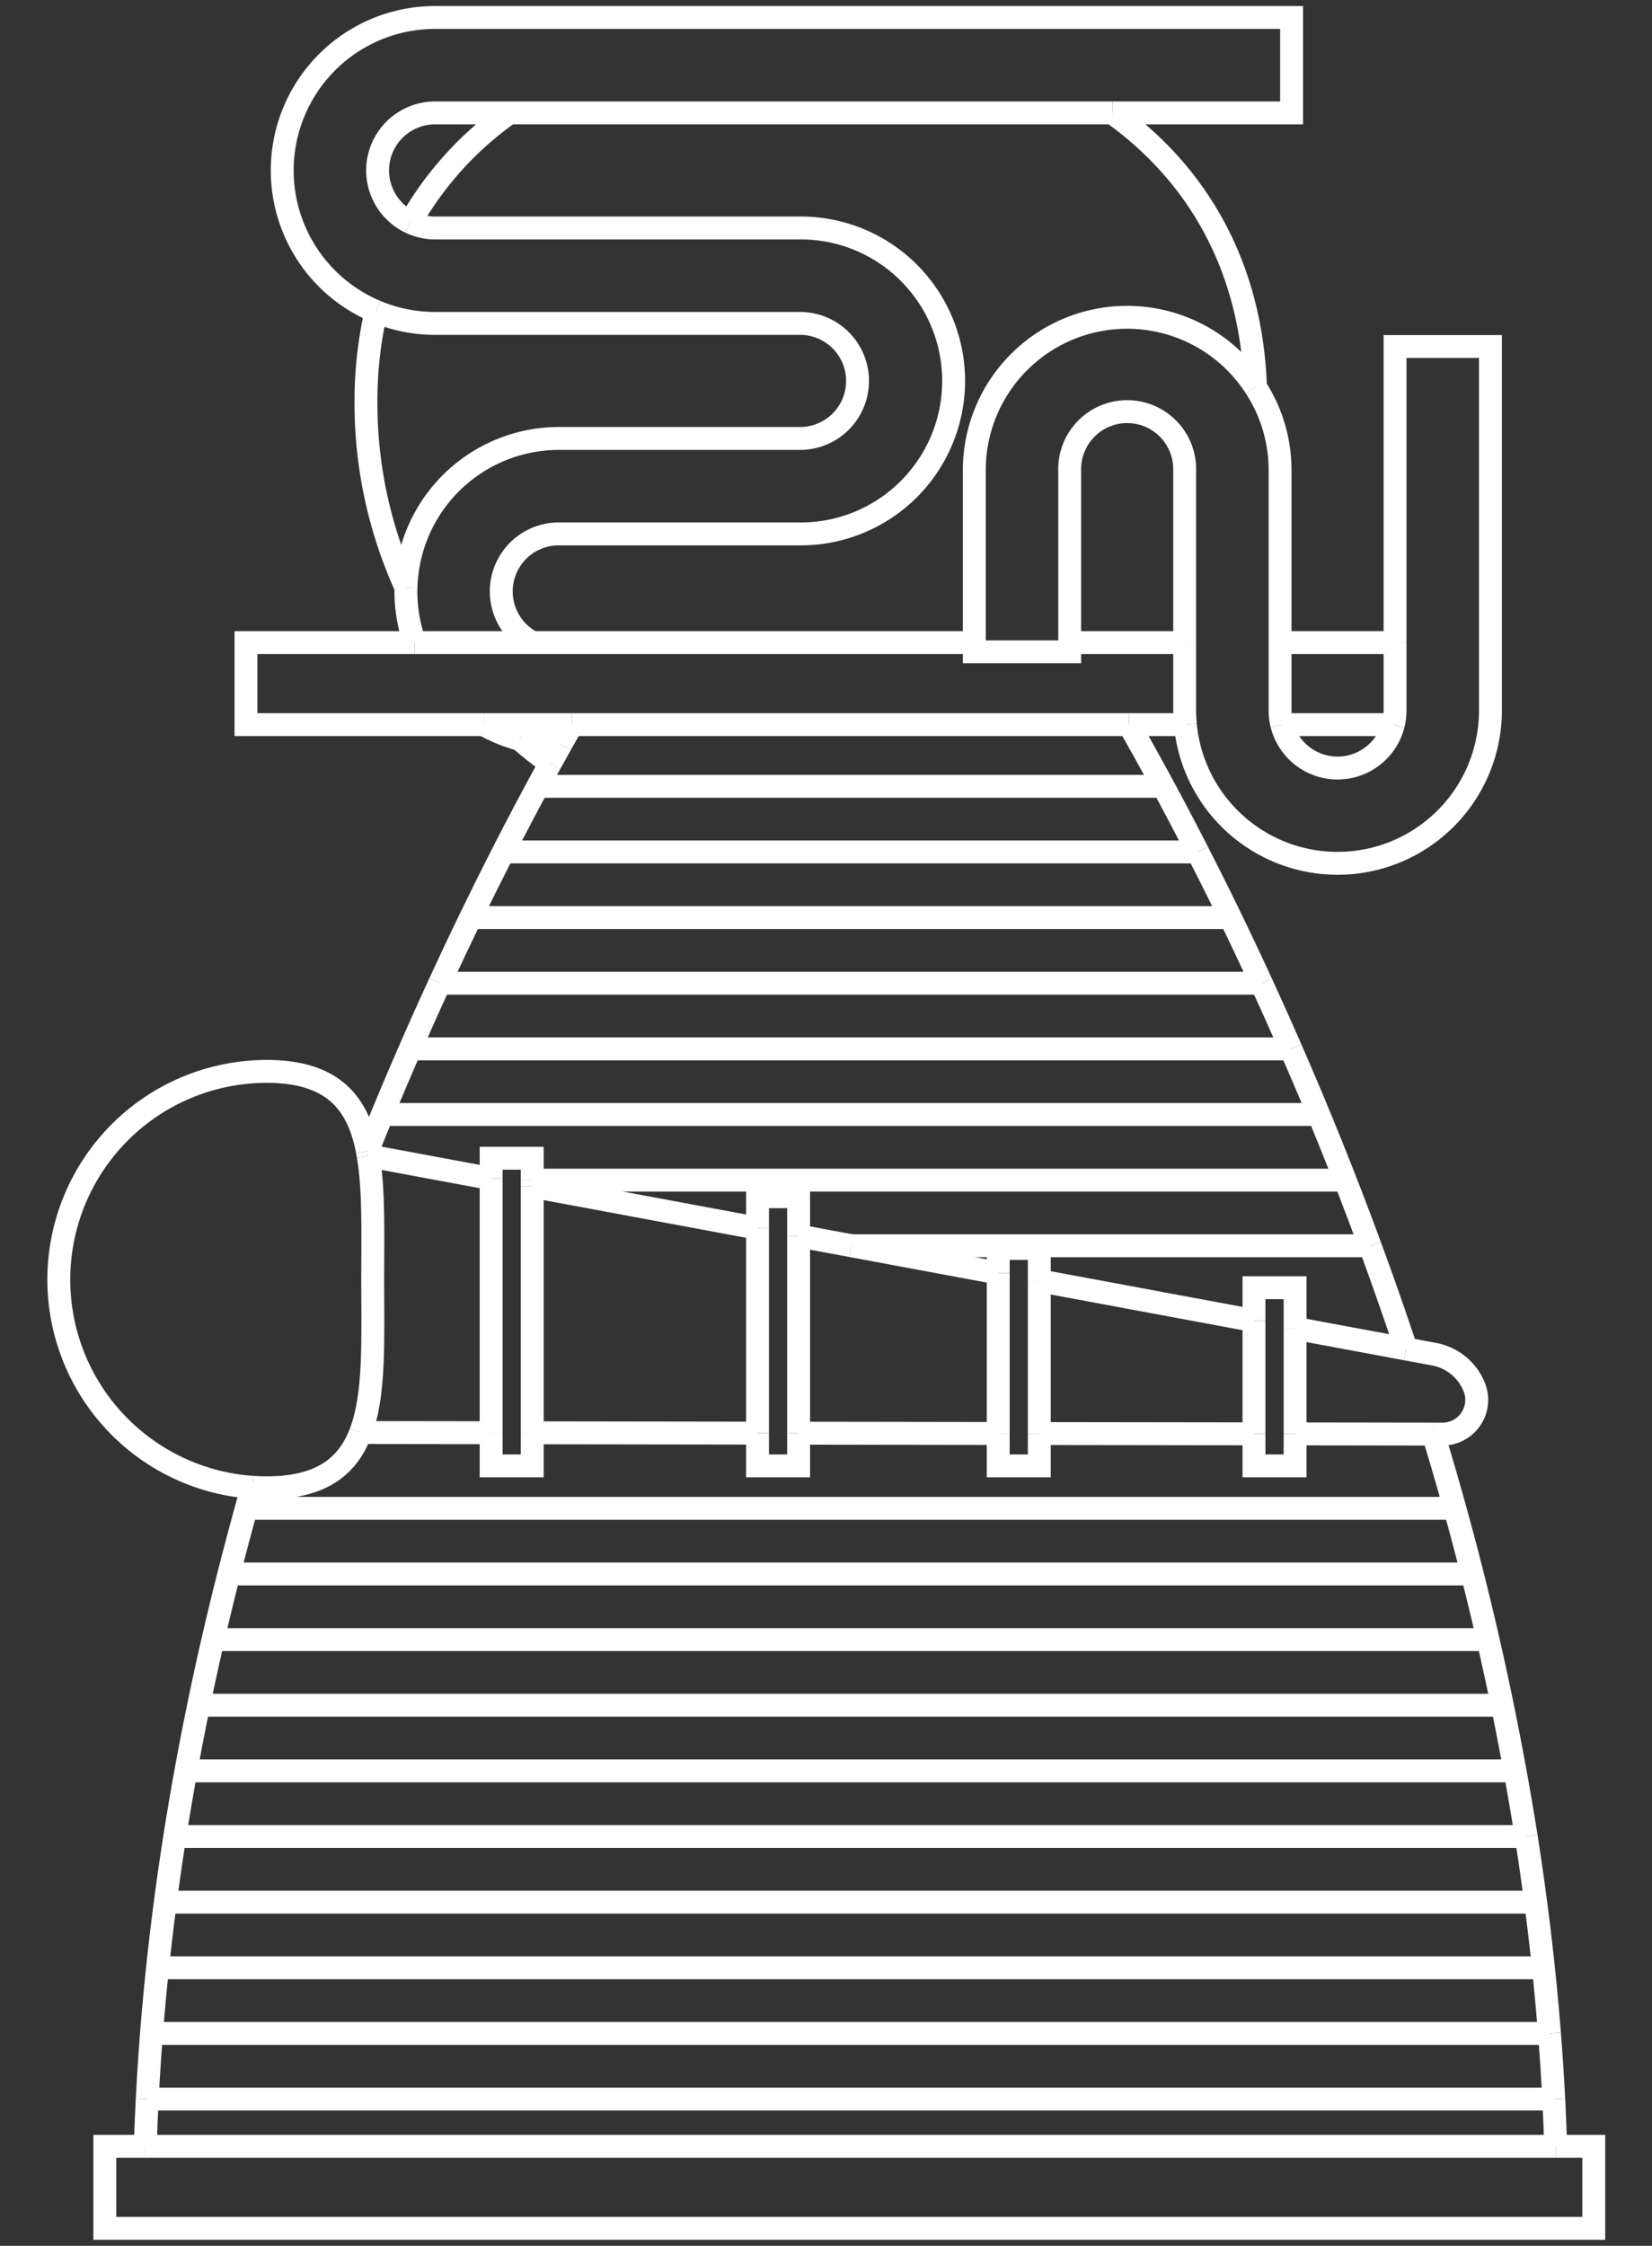 <svg id="Calque_1" data-name="Calque 1" xmlns="http://www.w3.org/2000/svg" viewBox="0 0 793.82 1078.55"><rect x="0" y="0" width="793.82" height="1078.55" fill="#333333" stroke="none"/><defs><style>.cls-1{fill:none;stroke:#fff;stroke-miterlimit:10;stroke-width:11px;}</style></defs><path class="cls-1" d="M249.78,355.07q7,6.1,14.63,11.58"/><path class="cls-1" d="M180.68,149.6a193.07,193.07,0,0,0-4.83,43.76,213.08,213.08,0,0,0,19.24,88.76"/><path class="cls-1" d="M603.3,186c-2-58.49-28.1-102.69-68.77-131.75"/><path class="cls-1" d="M197.14,106.76a161.8,161.8,0,0,1,47.62-52.53"/><path class="cls-1" d="M249.78,355.07A73.12,73.12,0,0,1,232.47,348"/><path class="cls-1" d="M269.49,357.5h-1a73.25,73.25,0,0,1-18.73-2.43"/><path class="cls-1" d="M534.53,54.23h86.11V8.39H209.09A73.46,73.46,0,0,0,180.68,149.6"/><path class="cls-1" d="M195.09,282.12c0,.64-.05,1.27-.05,1.91a73.33,73.33,0,0,0,4.24,24.58"/><path class="cls-1" d="M197.14,106.76a27.62,27.62,0,0,1,12-52.53h35.67"/><path class="cls-1" d="M195.09,282.12a73.53,73.53,0,0,1,73.42-71.55h115.4a27.63,27.63,0,1,0,0-55.25H209.09a73.08,73.08,0,0,1-28.41-5.72"/><path class="cls-1" d="M197.14,106.76a27.5,27.5,0,0,0,12,2.72H383.91a73.47,73.47,0,1,1,0,146.93H268.51a27.61,27.61,0,0,0-12.59,52.2"/><line class="cls-1" x1="534.53" y1="54.23" x2="244.76" y2="54.23"/><line class="cls-1" x1="226.45" y1="440.67" x2="591.19" y2="440.67"/><line class="cls-1" x1="242.05" y1="409.15" x2="575.53" y2="409.15"/><path class="cls-1" d="M211.26,472.19c19.81-43,38.4-78.77,53.15-105.54"/><path class="cls-1" d="M575.53,409.15c-12.67-24.77-24-45.35-33-61.14"/><line class="cls-1" x1="258.77" y1="377.63" x2="558.87" y2="377.63"/><path class="cls-1" d="M606.15,472.19c-10.7-23.21-21-44.32-30.62-63"/><path class="cls-1" d="M269.49,357.5q-2.44,4.38-5.08,9.15"/><path class="cls-1" d="M274.86,348q-2.57,4.49-5.37,9.49"/><path class="cls-1" d="M746.61,1008.08q-.81-15.84-2.06-31.53"/><line class="cls-1" x1="79.82" y1="913.51" x2="737.81" y2="913.51"/><line class="cls-1" x1="118.67" y1="724.37" x2="698.97" y2="724.37"/><path class="cls-1" d="M733.38,882A1437.6,1437.6,0,0,0,688.7,688.73"/><line class="cls-1" x1="95.74" y1="818.94" x2="721.89" y2="818.94"/><line class="cls-1" x1="84.17" y1="881.99" x2="733.38" y2="881.99"/><line class="cls-1" x1="89.69" y1="850.46" x2="727.94" y2="850.46"/><path class="cls-1" d="M70.74,1008.08c5.34-104.31,24.91-204,50.46-293.8"/><path class="cls-1" d="M744.55,976.55c-2.52-32.07-6.32-63.64-11.17-94.56"/><line class="cls-1" x1="72.82" y1="976.55" x2="744.55" y2="976.55"/><line class="cls-1" x1="110.28" y1="755.9" x2="707.35" y2="755.9"/><line class="cls-1" x1="76.11" y1="945.03" x2="741.53" y2="945.03"/><line class="cls-1" x1="102.64" y1="787.42" x2="715" y2="787.42"/><path class="cls-1" d="M69.82,1030.76q.34-11.37.92-22.68"/><path class="cls-1" d="M747.53,1030.76q-.36-11.37-.92-22.68"/><line class="cls-1" x1="70.74" y1="1008.08" x2="746.61" y2="1008.08"/><path class="cls-1" d="M675.71,647.87q-8.49-25.5-17.37-49.59"/><line class="cls-1" x1="197.21" y1="503.72" x2="620.29" y2="503.72"/><path class="cls-1" d="M620.29,503.72q-7.14-16.35-14.14-31.53"/><line class="cls-1" x1="255.74" y1="566.76" x2="646.33" y2="566.76"/><path class="cls-1" d="M176.54,552.86c11.64-29.05,23.38-56.05,34.72-80.67"/><line class="cls-1" x1="184.05" y1="535.24" x2="633.59" y2="535.24"/><path class="cls-1" d="M658.34,598.28c-12.49-33.93-25.39-65.58-38.05-94.56"/><line class="cls-1" x1="211.26" y1="472.19" x2="606.15" y2="472.19"/><line class="cls-1" x1="409.19" y1="598.28" x2="658.34" y2="598.28"/><path class="cls-1" d="M688.7,688.73h4.43a16.45,16.45,0,0,0,15.28-22.58,25.86,25.86,0,0,0-19.28-15.79l-13.42-2.5"/><line class="cls-1" x1="622.32" y1="688.63" x2="688.7" y2="688.73"/><line class="cls-1" x1="622.32" y1="637.94" x2="675.71" y2="647.87"/><line class="cls-1" x1="479.67" y1="688.43" x2="383.74" y2="688.29"/><line class="cls-1" x1="409.19" y1="598.28" x2="479.67" y2="611.4"/><line class="cls-1" x1="409.19" y1="598.28" x2="383.74" y2="593.55"/><line class="cls-1" x1="499.41" y1="688.46" x2="602.57" y2="688.6"/><line class="cls-1" x1="602.57" y1="634.26" x2="499.41" y2="615.07"/><line class="cls-1" x1="255.74" y1="688.1" x2="364" y2="688.26"/><line class="cls-1" x1="364" y1="589.88" x2="255.74" y2="569.74"/><line class="cls-1" x1="236" y1="688.07" x2="173.27" y2="687.98"/><line class="cls-1" x1="236" y1="566.06" x2="176.94" y2="555.08"/><polyline class="cls-1" points="236 688.07 236 703.99 255.74 703.99 255.74 688.1"/><polyline class="cls-1" points="236 566.06 236 556.25 255.74 556.25 255.74 566.76"/><line class="cls-1" x1="255.74" y1="566.76" x2="255.74" y2="569.74"/><line class="cls-1" x1="255.74" y1="688.1" x2="255.74" y2="569.74"/><line class="cls-1" x1="236" y1="566.06" x2="236" y2="688.07"/><polyline class="cls-1" points="383.74 688.29 383.74 703.99 364 703.99 364 688.26"/><polyline class="cls-1" points="364 589.88 364 574.72 383.74 574.72 383.74 593.55"/><line class="cls-1" x1="383.74" y1="688.29" x2="383.74" y2="593.55"/><line class="cls-1" x1="364" y1="589.88" x2="364" y2="688.26"/><polyline class="cls-1" points="479.67 688.43 479.67 703.99 499.41 703.99 499.41 688.46"/><polyline class="cls-1" points="479.67 611.4 479.67 599.56 499.41 599.56 499.41 615.07"/><line class="cls-1" x1="479.67" y1="688.43" x2="479.67" y2="611.4"/><line class="cls-1" x1="499.41" y1="688.46" x2="499.41" y2="615.07"/><polyline class="cls-1" points="622.32 688.63 622.32 703.99 602.57 703.99 602.57 688.61"/><polyline class="cls-1" points="602.57 634.26 602.57 618.42 622.32 618.42 622.32 637.94"/><line class="cls-1" x1="622.32" y1="688.63" x2="622.32" y2="637.94"/><line class="cls-1" x1="602.57" y1="634.26" x2="602.57" y2="688.6"/><path class="cls-1" d="M176.54,552.86c-4.51-23.34-16.6-38.33-48.56-38.33a100,100,0,0,0-6.78,199.75"/><path class="cls-1" d="M121.2,714.28c2.24.15,4.5.24,6.78.24,26.18,0,39-10.07,45.29-26.54"/><path class="cls-1" d="M176.54,552.86c.14.73.27,1.47.4,2.22"/><path class="cls-1" d="M173.27,688c7-18.27,5.82-44.41,5.82-73.46,0-22.26.67-42.83-2.15-59.44"/><polyline class="cls-1" points="69.82 1030.76 50.37 1030.76 50.37 1070.16 765.84 1070.16 765.84 1030.76 747.53 1030.76"/><line class="cls-1" x1="69.82" y1="1030.76" x2="747.53" y2="1030.76"/><line class="cls-1" x1="670.35" y1="308.61" x2="615.1" y2="308.61"/><line class="cls-1" x1="669.51" y1="348.01" x2="615.94" y2="348.01"/><polyline class="cls-1" points="199.28 308.61 118.19 308.61 118.19 348.01 232.47 348.01"/><line class="cls-1" x1="569.59" y1="348.01" x2="542.51" y2="348.01"/><line class="cls-1" x1="514.01" y1="308.61" x2="569.26" y2="308.61"/><line class="cls-1" x1="468.17" y1="308.61" x2="255.92" y2="308.61"/><line class="cls-1" x1="274.86" y1="348.01" x2="232.47" y2="348.01"/><line class="cls-1" x1="199.28" y1="308.61" x2="255.92" y2="308.61"/><line class="cls-1" x1="274.86" y1="348.01" x2="542.51" y2="348.01"/><path class="cls-1" d="M670.35,308.61V166.42h45.84V341.24A73.46,73.46,0,0,1,569.59,348"/><path class="cls-1" d="M603.3,186a72.94,72.94,0,0,1,11.8,39.86v82.77"/><path class="cls-1" d="M615.94,348a27.63,27.63,0,0,0,53.57,0"/><path class="cls-1" d="M569.26,308.61V225.84a27.63,27.63,0,1,0-55.25,0v82.77"/><path class="cls-1" d="M468.17,308.61V225.84A73.43,73.43,0,0,1,603.3,186"/><path class="cls-1" d="M669.51,348a27.41,27.41,0,0,0,.84-6.77V308.61"/><path class="cls-1" d="M615.1,308.61v32.63a27.9,27.9,0,0,0,.84,6.77"/><path class="cls-1" d="M569.59,348c-.21-2.23-.33-4.48-.33-6.77V308.61"/><polyline class="cls-1" points="468.18 308.61 468.18 313.05 514.01 313.05 514.01 308.61"/></svg>